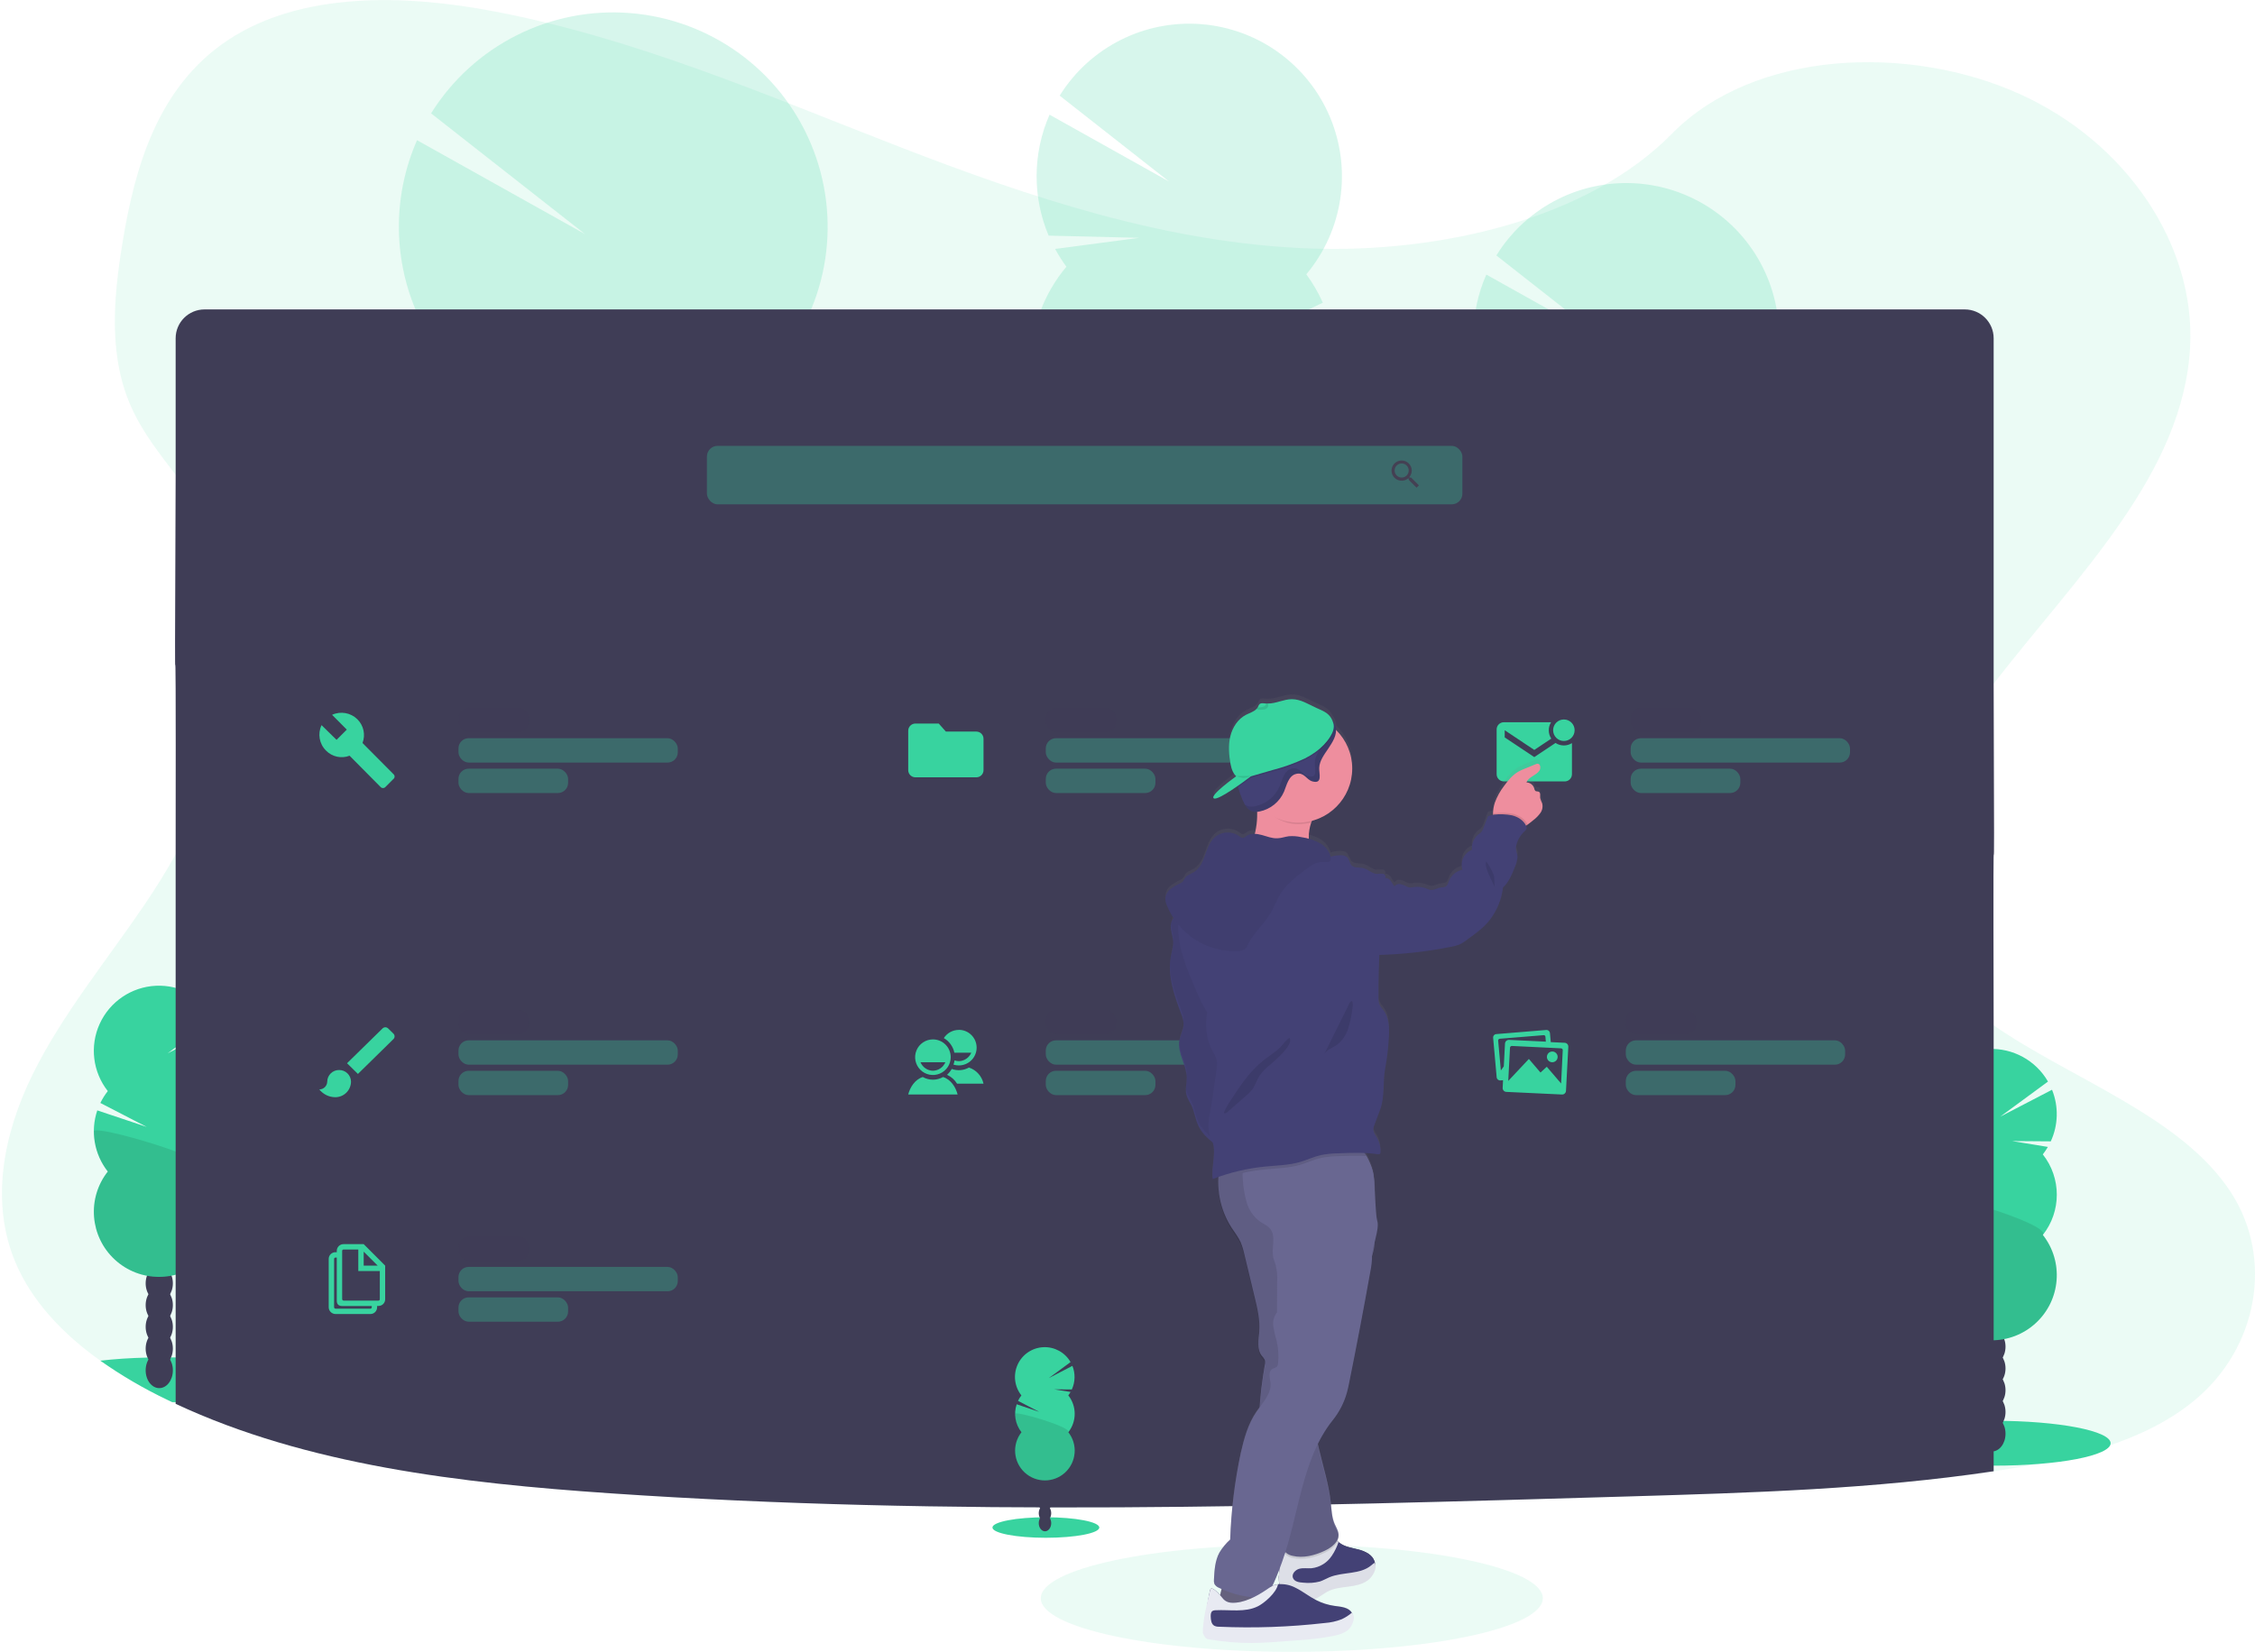 <svg width="100%" viewBox="0 0 1101 807" version="1.1" xmlns="http://www.w3.org/2000/svg" xmlns:xlink="http://www.w3.org/1999/xlink">
    <defs>
        <linearGradient x1="49.972%" y1="99.998%" x2="49.972%" y2="-0.002%" id="linearGradient-1">
            <stop stop-color="#808080" stop-opacity="0.25" offset="0%"></stop>
            <stop stop-color="#808080" stop-opacity="0.12" offset="54%"></stop>
            <stop stop-color="#808080" stop-opacity="0.1" offset="100%"></stop>
        </linearGradient>
    </defs>
    <g id="Page-1" stroke="none" stroke-width="1" fill="none" fill-rule="evenodd">
        <g id="undraw_operating_system_4lr6" fill-rule="nonzero">
            <ellipse id="Oval" fill="#38D39F" opacity="0.1" cx="630.72" cy="780.56" rx="122.56" ry="26.18"></ellipse>
            <path d="M1071.55,683.84 C1047.2,704.04 1012.55,712.4 979.04,717.68 L973.4,718.54 C914.83,727.28 855.08,729.06 795.61,730.82 C629.74,735.73 463.44,740.63 298.01,729.31 C224.85,724.31 149.88,715.55 85.76,685.61 L84.09,684.82 C83.26,684.43 82.43,684.04 81.6,683.63 C70.215,678.196 59.31,671.81 49,664.54 C30.69,651.48 15.57,635.54 7.58,616.63 C-4.94,586.97 1.68,553.63 15.98,524.63 C30.28,495.63 51.78,469.51 70.32,442.2 C75.76,434.2 80.92,425.9 85.72,417.39 C115.72,364.02 130.6,302.26 99.15,250.83 C94.999,244.273 90.516,237.931 85.72,231.83 C78.05,221.83 70.25,211.83 64.98,200.76 C52.69,175 55.33,146.03 59.81,118.51 C65.81,81.92 76.86,42.51 111.19,19.65 C146.86,-4.09 197.49,-2.89 241.76,5.65 C310.59,18.84 374.12,46.45 438.25,71.35 C502.38,96.25 569.6,118.93 640.11,121.37 C702.37,123.54 775,107.37 816.34,65.29 C856.49,24.44 931.94,21.35 986.34,46.02 C1038.25,69.56 1071.82,119.38 1069.34,169.14 C1066.18,231.24 1014.41,280.97 973.44,333.84 C966.63,342.63 960.11,351.52 954.16,360.56 C934.74,390.09 921.01,425.56 934.38,457.44 C941.88,475.29 956.19,488.91 973.44,500.8 C1012.09,527.43 1065.44,545.35 1089.44,582.63 C1110.11,614.79 1102.45,658.19 1071.55,683.84 Z" id="Path" fill="#38D39F" opacity="0.1"></path>
            <ellipse id="Oval" fill="#38D39F" cx="973.5" cy="704.85" rx="57.01" ry="10.96"></ellipse>
            <ellipse id="Oval" fill="#3F3D56" cx="972.55" cy="700.19" rx="6.64" ry="8.69"></ellipse>
            <ellipse id="Oval" fill="#3F3D56" cx="972.55" cy="689.57" rx="6.64" ry="8.69"></ellipse>
            <ellipse id="Oval" fill="#3F3D56" cx="972.55" cy="678.94" rx="6.64" ry="8.69"></ellipse>
            <ellipse id="Oval" fill="#3F3D56" cx="972.55" cy="668.32" rx="6.64" ry="8.69"></ellipse>
            <ellipse id="Oval" fill="#3F3D56" cx="972.55" cy="657.7" rx="6.64" ry="8.69"></ellipse>
            <ellipse id="Oval" fill="#3F3D56" cx="972.55" cy="647.08" rx="6.64" ry="8.69"></ellipse>
            <ellipse id="Oval" fill="#3F3D56" cx="972.55" cy="636.46" rx="6.64" ry="8.69"></ellipse>
            <path d="M997.4,563.78 C998.308,562.627 999.134,561.41 999.87,560.14 L982.43,557.28 L1001.29,557.42 C1004.958,549.463 1005.179,540.345 1001.9,532.22 L976.59,545.37 L999.93,528.22 C993.985,517.89 982.764,511.751 970.859,512.317 C958.954,512.882 948.364,520.057 943.426,530.905 C938.488,541.752 940.029,554.45 947.42,563.8 C946.003,565.596 944.786,567.541 943.79,569.6 L966.43,581.37 L942.29,573.27 C938.842,583.451 940.772,594.684 947.42,603.13 C937.171,616.168 938.662,634.893 950.845,646.144 C963.028,657.396 981.812,657.396 993.995,646.144 C1006.178,634.893 1007.669,616.168 997.42,603.13 C1006.501,591.596 1006.501,575.344 997.42,563.81 L997.4,563.78 Z" id="Path" fill="#38D39F"></path>
            <path d="M940.61,583.44 C940.602,590.573 943.001,597.5 947.42,603.1 C937.171,616.138 938.662,634.863 950.845,646.114 C963.028,657.366 981.812,657.366 993.995,646.114 C1006.178,634.863 1007.669,616.138 997.42,603.1 C1001.66,597.69 940.61,579.87 940.61,583.44 Z" id="Path" fill="#000000" opacity="0.1"></path>
            <path d="M135.73,673.91 C135.73,679.5 113.92,684.12 85.73,684.78 L84.06,684.78 C83.23,684.39 82.4,684 81.57,683.59 C70.197,678.167 59.302,671.794 49,664.54 C55.85,663.74 63.64,663.2 72,663.02 L73.13,663.02 C74.95,663.02 76.8,662.96 78.67,662.96 C79.89,662.96 81.1,662.96 82.29,662.96 L83.47,662.96 C84.23,662.96 84.98,662.96 85.72,662.96 C113.92,663.69 135.73,668.37 135.73,673.91 Z" id="Path" fill="#38D39F"></path>
            <ellipse id="Oval" fill="#3F3D56" cx="77.76" cy="669.25" rx="6.64" ry="8.69"></ellipse>
            <ellipse id="Oval" fill="#3F3D56" cx="77.76" cy="658.63" rx="6.64" ry="8.69"></ellipse>
            <ellipse id="Oval" fill="#3F3D56" cx="77.76" cy="648.01" rx="6.64" ry="8.69"></ellipse>
            <ellipse id="Oval" fill="#3F3D56" cx="77.76" cy="637.39" rx="6.64" ry="8.69"></ellipse>
            <ellipse id="Oval" fill="#3F3D56" cx="77.76" cy="626.77" rx="6.64" ry="8.69"></ellipse>
            <ellipse id="Oval" fill="#3F3D56" cx="77.76" cy="616.15" rx="6.64" ry="8.69"></ellipse>
            <ellipse id="Oval" fill="#3F3D56" cx="77.76" cy="605.52" rx="6.64" ry="8.69"></ellipse>
            <path d="M102.61,532.84 C103.518,531.688 104.347,530.475 105.09,529.21 L87.64,526.37 L106.51,526.51 C110.17,518.554 110.387,509.441 107.11,501.32 L81.81,514.45 L105.15,497.29 C99.195,486.982 87.981,480.863 76.09,481.434 C64.199,482.005 53.622,489.17 48.682,500.002 C43.742,510.833 45.265,523.517 52.63,532.87 C51.219,534.67 50.002,536.614 49,538.67 L71.64,550.37 L47.5,542.3 C44.067,552.482 45.996,563.708 52.63,572.16 C42.381,585.198 43.872,603.923 56.055,615.174 C68.238,626.426 87.022,626.426 99.205,615.174 C111.388,603.923 112.879,585.198 102.63,572.16 C111.711,560.626 111.711,544.374 102.63,532.84 L102.61,532.84 Z" id="Path" fill="#38D39F"></path>
            <path d="M45.83,552.5 C45.818,559.632 48.214,566.559 52.63,572.16 C42.381,585.198 43.872,603.923 56.055,615.174 C68.238,626.426 87.022,626.426 99.205,615.174 C111.388,603.923 112.879,585.198 102.63,572.16 C106.87,566.75 45.83,548.93 45.83,552.5 Z" id="Path" fill="#000000" opacity="0.1"></path>
            <g id="Group" opacity="0.2" transform="translate(186, 6)">
                <path d="M120.84,549.29 C120.84,550.23 120.74,551.15 120.64,552.05 C112.88,548.93 105.24,545.62 97.72,542.12 C93.719,541.593 89.999,539.778 87.12,536.95 C84.93,535.85 82.75,534.71 80.58,533.56 C81.069,532.526 81.623,531.524 82.24,530.56 C86.44,523.9 92.84,519.73 99.89,519.96 C106.94,520.19 113.04,524.74 116.82,531.62 C119.717,537.044 121.105,543.146 120.84,549.29 L120.84,549.29 Z" id="Path" fill="#3F3D56"></path>
                <path d="M122,514.37 C121.856,520.496 120.085,526.474 116.87,531.69 C112.66,538.33 106.27,542.5 99.22,542.27 C98.73,542.27 98.22,542.21 97.77,542.17 C93.769,541.643 90.049,539.828 87.17,537 C85.214,535.15 83.567,533 82.29,530.63 C76.54,519.567 76.957,506.31 83.39,495.63 C87.6,488.97 93.99,484.8 101.04,485.03 C108.09,485.26 114.19,489.81 117.97,496.69 C120.867,502.118 122.259,508.223 122,514.37 L122,514.37 Z" id="Path" fill="#3F3D56"></path>
                <ellipse id="Oval" fill="#3F3D56" transform="translate(101.203, 478.688) rotate(-88.19) translate(-101.203, -478.688) " cx="101.203" cy="478.688" rx="28.63" ry="21.87"></ellipse>
                <ellipse id="Oval" fill="#3F3D56" transform="translate(102.306, 443.714) rotate(-88.19) translate(-102.306, -443.714) " cx="102.306" cy="443.714" rx="28.63" ry="21.87"></ellipse>
                <ellipse id="Oval" fill="#3F3D56" transform="translate(103.408, 408.74) rotate(-88.19) translate(-103.408, -408.74) " cx="103.408" cy="408.74" rx="28.63" ry="21.87"></ellipse>
                <path d="M29.12,166.83 C26.257,162.932 23.664,158.843 21.36,154.59 L79.08,146.97 L17,145.47 C5.789,118.894 6.013,88.875 17.62,62.47 L99.62,108.32 L24.47,49.37 C45.195,16.14 82.726,-2.754 121.763,0.391 C160.801,3.537 194.823,28.196 209.96,64.316 C225.097,100.436 218.821,141.983 193.69,172.02 C198.146,178.083 201.937,184.607 205,191.48 L129.23,227.86 L209.56,203.69 C219.828,237.57 212.306,274.343 189.56,301.47 C221.978,345.454 215.142,406.968 173.858,442.762 C132.575,478.556 70.713,476.605 31.767,438.281 C-7.179,399.957 -10.125,338.134 25,296.28 C-3.682,257.361 -1.996,203.866 29.08,166.83 L29.12,166.83 Z" id="Path" fill="#38D39F"></path>
                <path d="M214.05,237.45 C213.343,260.927 204.731,283.477 189.61,301.45 C222.011,345.434 215.169,406.934 173.893,442.721 C132.618,478.508 70.769,476.566 31.821,438.259 C-7.128,399.952 -10.097,338.144 25,296.28 C11.57,278.03 214.42,225.7 214.05,237.45 Z" id="Path" fill="#000000" opacity="0.1"></path>
            </g>
            <g id="Group" opacity="0.2" transform="translate(713, 89)">
                <path d="M86.18,391.51 C86.18,392.18 86.11,392.83 86.04,393.51 C80.5,391.317 75.063,388.963 69.73,386.45 C66.882,386.07 64.234,384.779 62.18,382.77 C60.63,381.98 59.07,381.17 57.53,380.36 C57.879,379.626 58.273,378.915 58.71,378.23 C61.71,373.49 66.25,370.53 71.27,370.69 C76.29,370.85 80.63,374.09 83.32,378.99 C85.37,382.835 86.357,387.157 86.18,391.51 Z" id="Path" fill="#3F3D56"></path>
                <path d="M87,366.62 C86.9,370.981 85.64,375.237 83.35,378.95 C80.35,383.67 75.81,386.64 70.79,386.48 L69.79,386.41 C66.942,386.03 64.294,384.739 62.24,382.73 C60.853,381.407 59.682,379.876 58.77,378.19 C54.692,370.324 54.987,360.905 59.55,353.31 C62.55,348.57 67.1,345.6 72.11,345.76 C77.12,345.92 81.48,349.16 84.16,354.06 C86.207,357.919 87.188,362.255 87,366.62 L87,366.62 Z" id="Path" fill="#3F3D56"></path>
                <ellipse id="Oval" fill="#3F3D56" transform="translate(72.25, 341.268) rotate(-88.19) translate(-72.25, -341.268) " cx="72.25" cy="341.268" rx="20.37" ry="15.56"></ellipse>
                <ellipse id="Oval" fill="#3F3D56" transform="translate(73.028, 316.382) rotate(-88.19) translate(-73.028, -316.382) " cx="73.028" cy="316.382" rx="20.37" ry="15.56"></ellipse>
                <ellipse id="Oval" fill="#3F3D56" transform="translate(73.815, 291.497) rotate(-88.19) translate(-73.815, -291.497) " cx="73.815" cy="291.497" rx="20.37" ry="15.56"></ellipse>
                <path d="M20.91,119.37 C18.869,116.599 17.024,113.689 15.39,110.66 L56.47,105.24 L12.26,104.17 C4.278,85.258 4.433,63.894 12.69,45.1 L71,77.69 L17.6,35.76 C32.29,11.987 59.043,-1.574 86.902,0.631 C114.761,2.837 139.047,20.438 149.814,46.227 C160.581,72.015 156.02,101.66 138,123.02 C141.176,127.338 143.878,131.984 146.06,136.88 L92.17,162.77 L149.34,145.57 C156.661,169.676 151.312,195.849 135.12,215.15 C158.181,246.45 153.312,290.217 123.937,315.685 C94.562,341.152 50.546,339.765 22.832,312.499 C-4.882,285.233 -6.985,241.246 18,211.46 C-2.385,183.766 -1.183,145.722 20.91,119.37 Z" id="Path" fill="#38D39F"></path>
                <path d="M152.52,169.59 C152.019,186.303 145.888,202.358 135.12,215.15 C158.181,246.45 153.312,290.217 123.937,315.685 C94.562,341.152 50.546,339.765 22.832,312.499 C-4.882,285.233 -6.985,241.246 18,211.46 C8.42,198.46 152.78,161.23 152.52,169.59 Z" id="Path" fill="#000000" opacity="0.1"></path>
            </g>
            <g id="Group" opacity="0.2" transform="translate(500, 11)">
                <path d="M86,391.46 C86,392.13 85.92,392.78 85.85,393.46 C80.31,391.267 74.873,388.913 69.54,386.4 C66.695,386.02 64.05,384.729 62,382.72 C60.44,381.93 58.89,381.12 57.35,380.31 C57.694,379.576 58.085,378.864 58.52,378.18 C61.52,373.45 66.07,370.48 71.08,370.64 C76.09,370.8 80.44,374.04 83.13,378.94 C85.183,382.784 86.174,387.106 86,391.46 L86,391.46 Z" id="Path" fill="#3F3D56"></path>
                <path d="M86.74,366.57 C86.64,370.931 85.38,375.187 83.09,378.9 C80.09,383.62 75.55,386.59 70.53,386.43 C70.18,386.43 69.85,386.43 69.53,386.36 C66.685,385.98 64.04,384.689 61.99,382.68 C60.597,381.361 59.422,379.828 58.51,378.14 C54.429,370.274 54.728,360.852 59.3,353.26 C62.3,348.52 66.84,345.55 71.86,345.71 C76.88,345.87 81.22,349.11 83.86,354.01 C85.922,357.865 86.916,362.202 86.74,366.57 Z" id="Path" fill="#3F3D56"></path>
                <ellipse id="Oval" fill="#3F3D56" transform="translate(71.219, 340.275) rotate(-88.282) translate(-71.219, -340.275) " cx="71.219" cy="340.275" rx="20.379" ry="15.567"></ellipse>
                <ellipse id="Oval" fill="#3F3D56" transform="translate(72.782, 316.331) rotate(-88.19) translate(-72.782, -316.331) " cx="72.782" cy="316.331" rx="20.37" ry="15.56"></ellipse>
                <ellipse id="Oval" fill="#3F3D56" transform="translate(73.579, 291.435) rotate(-88.19) translate(-73.579, -291.435) " cx="73.579" cy="291.435" rx="20.37" ry="15.56"></ellipse>
                <path d="M20.68,119.28 C18.642,116.507 16.798,113.597 15.16,110.57 L56.24,105.15 L12,104.08 C4.015,85.168 4.174,63.801 12.44,45.01 L70.77,77.64 L17.38,35.71 C32.115,12.039 58.828,-1.429 86.621,0.801 C114.414,3.03 138.639,20.584 149.412,46.301 C160.185,72.018 155.705,101.597 137.8,122.97 C140.979,127.287 143.685,131.934 145.87,136.83 L92,162.72 L149.16,145.52 C156.481,169.626 151.132,195.799 134.94,215.1 C157.971,246.411 153.077,290.164 123.696,315.611 C94.315,341.059 50.311,339.658 22.608,312.393 C-5.095,285.128 -7.196,241.153 17.78,211.37 C-2.622,183.668 -1.424,145.604 20.68,119.24 L20.68,119.28 Z" id="Path" fill="#38D39F"></path>
                <path d="M152.29,169.54 C151.789,186.253 145.658,202.308 134.89,215.1 C157.944,246.407 153.063,290.176 123.678,315.635 C94.294,341.094 50.276,339.692 22.571,312.415 C-5.134,285.137 -7.22,241.147 17.78,211.37 C8.19,198.42 152.55,161.18 152.29,169.54 Z" id="Path" fill="#000000" opacity="0.1"></path>
            </g>
            <path d="M973.4,500.81 L973.4,718.54 C914.83,727.28 855.08,729.06 795.61,730.82 C629.74,735.73 463.44,740.63 298.01,729.31 C224.85,724.31 149.88,715.55 85.76,685.61 L85.76,417.37 C86,232.37 85,417.37 85.76,231.81 L85.76,165.22 C85.76,157.433 92.073,151.12 99.86,151.12 L959.3,151.12 C967.087,151.12 973.4,157.433 973.4,165.22 L973.4,333.85 C974,500.37 973,334.37 973.4,500.81 Z" id="Path" fill="#3F3D56"></path>
            <rect id="Rectangle" fill="#38D39F" opacity="0.3" x="345.15" y="217.75" width="368.86" height="28.56" rx="5.22"></rect>
            <path d="M688.94,233.22 L688.33,233.22 L688.1,233.03 C688.863,232.118 689.284,230.969 689.29,229.78 C689.257,227.057 687.027,224.875 684.304,224.9 C681.581,224.926 679.392,227.15 679.41,229.873 C679.429,232.596 681.647,234.791 684.37,234.78 C685.554,234.776 686.7,234.358 687.61,233.6 L687.83,233.79 L687.83,234.37 L691.64,238.19 L692.78,237.05 L688.94,233.22 Z M684.37,233.22 C682.978,233.224 681.72,232.388 681.185,231.103 C680.649,229.818 680.941,228.337 681.924,227.351 C682.907,226.365 684.387,226.069 685.674,226.601 C686.961,227.133 687.8,228.388 687.8,229.78 C687.805,230.692 687.446,231.569 686.802,232.215 C686.158,232.861 685.282,233.223 684.37,233.22 L684.37,233.22 Z" id="Shape" fill="#444053"></path>
            <rect id="Rectangle" fill="#3F3D56" opacity="0.7" x="223.84" y="493.2" width="34.42" height="11.9" rx="5"></rect>
            <rect id="Rectangle" fill="#38D39F" opacity="0.3" x="223.84" y="522.95" width="53.54" height="11.9" rx="5"></rect>
            <rect id="Rectangle" fill="#38D39F" opacity="0.3" x="223.84" y="508.08" width="107.09" height="11.9" rx="5"></rect>
            <path d="M165.57,522.58 C164.046,522.564 162.578,523.155 161.49,524.222 C160.402,525.29 159.783,526.746 159.77,528.27 C159.721,530.374 158.004,532.055 155.9,532.06 C157.771,534.428 160.612,535.825 163.63,535.86 C165.664,535.881 167.624,535.094 169.077,533.67 C170.53,532.247 171.359,530.304 171.38,528.27 C171.364,526.745 170.743,525.289 169.654,524.222 C168.564,523.155 167.095,522.564 165.57,522.58 L165.57,522.58 Z M192.1,504.82 L189.5,502.27 C188.745,501.528 187.535,501.528 186.78,502.27 L169.44,519.27 L174.76,524.49 L192.08,507.49 C192.444,507.142 192.651,506.662 192.655,506.159 C192.659,505.656 192.458,505.173 192.1,504.82 L192.1,504.82 Z" id="Shape" fill="#38D39F"></path>
            <rect id="Rectangle" fill="#3F3D56" opacity="0.7" x="223.84" y="345.66" width="34.42" height="11.9" rx="5"></rect>
            <rect id="Rectangle" fill="#38D39F" opacity="0.3" x="223.84" y="375.41" width="53.54" height="11.9" rx="5"></rect>
            <rect id="Rectangle" fill="#38D39F" opacity="0.3" x="223.84" y="360.53" width="107.09" height="11.9" rx="5"></rect>
            <path d="M192.18,378.15 L177,362.87 C178.539,358.854 177.554,354.308 174.49,351.29 C171.231,348.058 166.308,347.189 162.14,349.11 L169.32,356.33 L164.32,361.33 L157,354.15 C155.005,358.326 155.876,363.308 159.17,366.56 C162.152,369.637 166.686,370.629 170.68,369.08 L185.83,384.37 C186.134,384.692 186.557,384.874 187,384.874 C187.443,384.874 187.866,384.692 188.17,384.37 L192.01,380.51 C192.387,380.25 192.626,379.833 192.659,379.376 C192.692,378.919 192.516,378.472 192.18,378.16 L192.18,378.15 Z" id="Path" fill="#38D39F"></path>
            <rect id="Rectangle" fill="#3F3D56" opacity="0.7" x="510.6" y="493.2" width="34.42" height="11.9" rx="5"></rect>
            <rect id="Rectangle" fill="#38D39F" opacity="0.3" x="510.6" y="522.95" width="53.54" height="11.9" rx="5"></rect>
            <rect id="Rectangle" fill="#38D39F" opacity="0.3" x="510.6" y="508.08" width="107.09" height="11.9" rx="5"></rect>
            <path d="M460.44,526 C457.374,527.744 453.616,527.744 450.55,526 C446.68,527.19 444.31,531.09 443.43,534.54 L467.55,534.54 C466.68,531.09 464.32,527.19 460.44,526 Z M455.5,507.63 C451.984,507.63 448.815,509.748 447.471,512.997 C446.126,516.245 446.871,519.984 449.359,522.468 C451.846,524.953 455.586,525.694 458.832,524.346 C462.079,522.997 464.194,519.826 464.19,516.31 C464.184,511.515 460.295,507.63 455.5,507.63 L455.5,507.63 Z M455.5,522.93 C452.834,522.879 450.451,521.254 449.43,518.79 L461.57,518.79 C460.549,521.254 458.166,522.879 455.5,522.93 L455.5,522.93 Z" id="Shape" fill="#38D39F"></path>
            <path d="M473.09,521.37 C470.526,522.817 467.456,523.069 464.69,522.06 C464.075,523.126 463.299,524.09 462.39,524.92 C464.416,525.846 466.122,527.353 467.29,529.25 L480.2,529.25 C479.388,525.552 476.685,522.557 473.09,521.37 Z M468.15,502.99 C465.185,502.989 462.423,504.496 460.82,506.99 C463.475,508.529 465.348,511.126 465.97,514.13 L474.22,514.13 C473.191,516.584 470.811,518.2 468.15,518.25 C467.44,518.247 466.735,518.119 466.07,517.87 C465.954,518.575 465.773,519.268 465.53,519.94 C466.376,520.212 467.261,520.347 468.15,520.34 C472.949,520.34 476.84,516.449 476.84,511.65 C476.84,506.851 472.949,502.96 468.15,502.96 L468.15,502.99 Z" id="Shape" fill="#38D39F"></path>
            <rect id="Rectangle" fill="#3F3D56" opacity="0.7" x="223.84" y="603.86" width="34.42" height="11.9" rx="5"></rect>
            <rect id="Rectangle" fill="#38D39F" opacity="0.3" x="223.84" y="633.61" width="53.54" height="11.9" rx="5"></rect>
            <rect id="Rectangle" fill="#38D39F" opacity="0.3" x="223.84" y="618.74" width="107.09" height="11.9" rx="5"></rect>
            <path d="M177.57,607.62 L167.75,607.62 C166.88,607.609 166.042,607.945 165.419,608.552 C164.796,609.16 164.441,609.99 164.43,610.86 L164.43,611.56 L163.81,611.56 C162.94,611.549 162.102,611.885 161.479,612.492 C160.856,613.1 160.501,613.93 160.49,614.8 L160.49,638.43 C160.501,640.259 161.981,641.739 163.81,641.75 L180.89,641.75 C181.759,641.739 182.588,641.383 183.194,640.76 C183.8,640.138 184.133,639.299 184.12,638.43 L184.12,637.81 L184.83,637.81 C185.699,637.799 186.528,637.443 187.134,636.82 C187.74,636.198 188.073,635.359 188.06,634.49 L188.06,618.12 L177.57,607.62 Z M177.57,611.28 L184.41,618.12 L177.57,618.12 L177.57,611.28 Z M181.51,638.43 C181.527,638.793 181.252,639.103 180.89,639.13 L163.81,639.13 C163.434,639.11 163.135,638.806 163.12,638.43 L163.12,614.8 C163.147,614.442 163.451,614.168 163.81,614.18 L164.43,614.18 L164.43,635.18 C164.43,637 165.29,637.84 167.1,637.84 L181.51,637.84 L181.51,638.43 Z M185.44,634.49 C185.463,634.851 185.191,635.163 184.83,635.19 L167.75,635.19 C167.374,635.17 167.075,634.866 167.06,634.49 L167.06,610.86 C167.087,610.502 167.391,610.228 167.75,610.24 L174.94,610.24 L174.94,620.75 L185.44,620.75 L185.44,634.49 Z" id="Shape" fill="#38D39F"></path>
            <rect id="Rectangle" fill="#3F3D56" opacity="0.7" x="510.6" y="345.66" width="34.42" height="11.9" rx="5"></rect>
            <rect id="Rectangle" fill="#38D39F" opacity="0.3" x="510.6" y="375.41" width="53.54" height="11.9" rx="5"></rect>
            <rect id="Rectangle" fill="#38D39F" opacity="0.3" x="510.6" y="360.53" width="107.09" height="11.9" rx="5"></rect>
            <path d="M458.32,353.37 L446.94,353.37 C445.005,353.376 443.44,354.945 443.44,356.88 L443.44,376.13 C443.44,378.063 445.007,379.63 446.94,379.63 L476.7,379.63 C478.633,379.63 480.2,378.063 480.2,376.13 L480.2,360.79 C480.195,358.859 478.631,357.295 476.7,357.29 L461.82,357.29 L458.32,353.35 L458.32,353.37 Z" id="Path" fill="#38D39F"></path>
            <rect id="Rectangle" fill="#3F3D56" opacity="0.7" x="793.79" y="493.2" width="34.42" height="11.9" rx="5"></rect>
            <rect id="Rectangle" fill="#38D39F" opacity="0.3" x="793.79" y="522.95" width="53.54" height="11.9" rx="5"></rect>
            <rect id="Rectangle" fill="#38D39F" opacity="0.3" x="793.79" y="508.08" width="107.09" height="11.9" rx="5"></rect>
            <path d="M763.93,509.28 L757.16,508.96 L756.76,504.55 C756.715,504.098 756.49,503.683 756.137,503.398 C755.784,503.112 755.331,502.98 754.88,503.03 L730.61,505.03 C730.16,505.05 729.736,505.252 729.437,505.589 C729.138,505.926 728.987,506.37 729.02,506.82 L730.75,526.17 C730.86,527.1 731.7,527.766 732.63,527.66 L733.86,527.57 L733.67,531.33 C733.654,531.829 733.838,532.314 734.182,532.677 C734.526,533.04 735,533.25 735.5,533.26 L762.59,534.54 C763.622,534.609 764.515,533.831 764.59,532.8 L765.73,511.2 C765.746,510.707 765.566,510.227 765.228,509.867 C764.89,509.507 764.423,509.296 763.93,509.28 L763.93,509.28 Z M734.81,509.72 L734.23,520.78 L732.79,522.78 L731.47,508.17 L731.47,508.08 C731.522,507.675 731.844,507.357 732.25,507.31 L753.67,505.56 C754.081,505.521 754.455,505.796 754.54,506.2 C754.54,506.2 754.54,506.2 754.54,506.2 C754.54,506.2 754.54,506.2 754.54,506.2 L754.75,508.72 L736.75,507.86 C736.246,507.849 735.759,508.039 735.395,508.388 C735.031,508.737 734.82,509.216 734.81,509.72 Z M762.21,529.16 L755.21,520.99 L752.14,523.81 L746.47,517.18 L736.4,527.9 L737.26,511.57 L737.26,511.57 C737.359,511.106 737.788,510.789 738.26,510.83 L762.16,511.99 C762.618,512 762.989,512.363 763.01,512.82 C763.01,512.82 763.01,512.82 763.01,512.82 L762.21,529.16 Z" id="Shape" fill="#38D39F"></path>
            <path d="M757.89,518.79 C758.955,518.794 759.917,518.156 760.327,517.173 C760.737,516.191 760.515,515.058 759.763,514.304 C759.012,513.55 757.88,513.323 756.896,513.729 C755.912,514.136 755.27,515.095 755.27,516.16 C755.275,517.606 756.444,518.779 757.89,518.79 Z" id="Path" fill="#38D39F"></path>
            <rect id="Rectangle" fill="#3F3D56" opacity="0.7" x="796.17" y="345.66" width="34.42" height="11.9" rx="5"></rect>
            <rect id="Rectangle" fill="#38D39F" opacity="0.3" x="796.17" y="375.41" width="53.54" height="11.9" rx="5"></rect>
            <rect id="Rectangle" fill="#38D39F" opacity="0.3" x="796.17" y="360.53" width="107.09" height="11.9" rx="5"></rect>
            <circle id="Oval" fill="#38D39F" cx="763.56" cy="356.63" r="5.25"></circle>
            <path d="M759.53,362.82 L749.11,369.76 L734.67,360.14 L734.67,356.63 L749.11,366.26 L757.41,360.73 C755.811,358.314 755.772,355.186 757.31,352.73 L734.24,352.73 C732.304,352.735 730.735,354.304 730.73,356.24 L730.73,378.12 C730.735,380.056 732.304,381.625 734.24,381.63 L764,381.63 C765.935,381.624 767.5,380.055 767.5,378.12 L767.5,362.92 C765.054,364.475 761.923,364.452 759.5,362.86 L759.53,362.82 Z" id="Path" fill="#38D39F"></path>
            <ellipse id="Oval" fill="#38D39F" cx="510.64" cy="746.02" rx="26.08" ry="5.01"></ellipse>
            <ellipse id="Oval" fill="#3F3D56" cx="510.21" cy="743.89" rx="3.04" ry="3.97"></ellipse>
            <ellipse id="Oval" fill="#3F3D56" cx="510.21" cy="739.03" rx="3.04" ry="3.97"></ellipse>
            <ellipse id="Oval" fill="#3F3D56" cx="510.21" cy="734.17" rx="3.04" ry="3.97"></ellipse>
            <ellipse id="Oval" fill="#3F3D56" cx="510.21" cy="729.31" rx="3.04" ry="3.97"></ellipse>
            <ellipse id="Oval" fill="#3F3D56" cx="510.21" cy="724.46" rx="3.04" ry="3.97"></ellipse>
            <ellipse id="Oval" fill="#3F3D56" cx="510.21" cy="719.6" rx="3.04" ry="3.97"></ellipse>
            <ellipse id="Oval" fill="#3F3D56" cx="510.21" cy="714.74" rx="3.04" ry="3.97"></ellipse>
            <path d="M521.57,681.5 C521.988,680.972 522.365,680.414 522.7,679.83 L514.7,678.52 L523.32,678.59 C524.99,674.951 525.091,670.786 523.6,667.07 L512.03,673.07 L522.7,665.22 C519.981,660.495 514.848,657.688 509.403,657.948 C503.957,658.209 499.116,661.493 496.86,666.456 C494.605,671.419 495.315,677.227 498.7,681.5 C498.057,682.324 497.5,683.212 497.04,684.15 L507.4,689.53 L496.4,685.83 C494.822,690.483 495.702,695.618 498.74,699.48 C494.053,705.441 494.734,714.003 500.305,719.148 C505.875,724.293 514.465,724.293 520.035,719.148 C525.606,714.003 526.287,705.441 521.6,699.48 C525.757,694.2 525.757,686.76 521.6,681.48 L521.57,681.5 Z" id="Path" fill="#38D39F"></path>
            <path d="M495.6,690.49 C495.59,693.755 496.686,696.928 498.71,699.49 C494.023,705.451 494.704,714.013 500.275,719.158 C505.845,724.303 514.435,724.303 520.005,719.158 C525.576,714.013 526.257,705.451 521.57,699.49 C523.52,697.01 495.6,688.86 495.6,690.49 Z" id="Path" fill="#000000" opacity="0.1"></path>
            <path d="M753,390.23 C752.573,389.368 752.237,388.463 752,387.53 C751.9,386.46 752.32,385.05 751.37,384.53 C750.84,384.24 750.1,384.46 749.63,384.08 C749.34,383.742 749.162,383.323 749.12,382.88 C748.642,381.159 747.105,379.946 745.32,379.88 C746.32,377.17 750,376.51 751.62,374.12 C752.43,372.93 752.17,370.74 750.74,370.73 C750.393,370.743 750.052,370.828 749.74,370.98 L744.41,373.18 C743.383,373.582 742.381,374.047 741.41,374.57 C738.48,376.24 736.29,378.95 734.32,381.7 C732.457,384.13 730.97,386.827 729.91,389.7 C729.314,391.47 728.997,393.322 728.97,395.19 C728.97,395.38 728.97,395.57 728.97,395.75 C728.1,395.9 727.39,396.28 726.48,396.46 L724.41,401.93 C724.136,402.844 723.677,403.692 723.06,404.42 C722.602,404.839 722.114,405.223 721.6,405.57 C719.467,407.391 718.377,410.153 718.69,412.94 C714.805,414.466 712.767,418.742 714.03,422.72 C710.873,423.403 708.295,425.674 707.22,428.72 C707.077,429.408 706.772,430.053 706.33,430.6 C705.653,431.12 704.812,431.379 703.96,431.33 C701.62,431.48 699.58,433.33 697.47,432.33 C695.067,431.204 692.38,430.827 689.76,431.25 C689.22,431.379 688.664,431.43 688.11,431.4 C687.638,431.317 687.182,431.159 686.76,430.93 C685.81,430.368 684.777,429.959 683.7,429.72 C682.597,429.484 681.458,429.924 680.8,430.84 C680.06,430.03 679.62,428.98 678.95,428.11 C678.337,427.167 677.249,426.646 676.13,426.76 C676.83,426.13 676.13,424.87 675.2,424.65 C674.263,424.569 673.319,424.602 672.39,424.75 C669.95,424.75 668.07,422.51 665.7,421.92 C663.52,421.39 660.61,422.03 659.49,420.07 C659.14,419.44 659.04,418.62 658.49,418.15 C658.365,417.62 658.122,417.124 657.78,416.7 C656.88,415.7 655.37,415.54 654.02,415.58 C652.535,415.622 651.064,415.874 649.65,416.33 C649.65,416.16 649.56,415.97 649.5,415.77 C648.644,413.278 646.928,411.172 644.66,409.83 C642.9,408.792 640.991,408.03 639,407.57 C639,407.39 639,407.22 639,407.04 C638.968,404.516 639.36,402.004 640.16,399.61 C640.24,399.35 640.34,399.09 640.43,398.83 C649.674,396.415 656.913,389.227 659.394,380.001 C661.875,370.774 659.216,360.925 652.43,354.2 C652.423,353.66 652.353,353.123 652.22,352.6 C651.928,351.453 651.381,350.386 650.62,349.48 C649.4,346.76 647.5,345.56 645.07,344.42 C644.37,344.09 643.63,343.77 642.85,343.42 C638.98,341.68 635.24,339.12 630.85,339.13 C626.85,339.13 622.99,341.34 619.03,341.26 L618.73,341.26 L618.44,341.26 L618.08,341.26 C616.97,341.13 615.64,340.87 614.91,341.72 C614.675,342.056 614.486,342.423 614.35,342.81 C614.293,342.938 614.226,343.062 614.15,343.18 L614.15,343.18 C614.003,343.426 613.832,343.657 613.64,343.87 L613.64,343.87 C612.36,345.27 610.21,345.87 608.44,346.81 C604.44,348.86 601.82,353.04 600.78,357.42 C599.74,361.8 600.1,366.42 600.88,370.86 C601.28,373.08 602.14,375.6 603.72,377 L603.72,377 L603.72,377 C603.72,377 590.35,386.51 592.79,387.86 C594.12,388.6 599.66,385.09 604.43,381.74 C604.48,381.94 604.52,382.15 604.58,382.35 C605.149,384.485 605.877,386.574 606.76,388.6 C607.76,390.99 609.2,393.6 611.69,394.29 C612.24,394.443 612.81,394.507 613.38,394.48 L613.82,394.48 C613.944,398.139 613.557,401.798 612.67,405.35 C611.22,405.267 609.782,405.664 608.58,406.48 C608.124,406.928 607.547,407.234 606.92,407.36 C606.271,407.281 605.669,406.985 605.21,406.52 C601.515,403.857 596.464,404.123 593.07,407.16 C588.23,411.73 588.78,420.65 583.07,424.11 C581.51,425.06 579.51,425.57 578.59,427.16 C578.369,427.668 578.112,428.159 577.82,428.63 C577.442,429.055 576.979,429.396 576.46,429.63 C574.812,430.368 573.244,431.273 571.78,432.33 C570.302,433.413 569.33,435.053 569.09,436.87 C569.069,438.186 569.349,439.489 569.91,440.68 C570.762,442.772 571.806,444.781 573.03,446.68 C572.366,447.54 571.932,448.555 571.77,449.63 C571.37,452.44 572.71,455.21 572.86,458.05 C572.99,460.53 572.2,462.95 571.76,465.39 C570,474.93 573.37,484.59 576.76,493.65 C577.414,495.123 577.82,496.694 577.96,498.3 C578.05,501.3 576.36,503.97 575.89,506.89 C574.89,513.03 579.42,518.81 579.52,525.02 C579.52,527.89 578.66,530.8 579.38,533.57 C579.85,535.42 581,537.01 581.82,538.74 C583.26,541.8 583.65,545.27 585.03,548.36 C586.68,551.723 589.123,554.633 592.15,556.84 C593.88,562.33 591.42,568.96 592.15,574.84 C593.09,574.467 594.04,574.133 595,573.84 C594.404,582.579 596.611,591.281 601.3,598.68 C602.85,601.1 604.67,603.36 605.84,605.99 C606.6,607.864 607.192,609.802 607.61,611.78 C609.283,618.76 610.95,625.733 612.61,632.7 C613.97,638.35 615.34,644.1 614.93,649.9 C614.65,653.9 613.63,658.47 616.11,661.67 C616.707,662.278 617.209,662.973 617.6,663.73 C617.84,664.621 617.84,665.559 617.6,666.45 C616.387,673.194 615.559,680.002 615.12,686.84 C614.56,687.59 614,688.35 613.49,689.1 C609.38,695.1 607.4,702.31 605.8,709.42 C602.851,723.39 601.124,737.59 600.64,751.86 C598.582,753.728 596.81,755.887 595.38,758.27 C593.23,762.27 592.95,766.97 592.72,771.51 C592.628,772.245 592.71,772.992 592.96,773.69 C593.508,774.475 594.293,775.064 595.2,775.37 L596.44,775.96 C596.17,776.96 595.93,777.96 595.72,779.01 C594.14,777.23 591.33,774.41 590.85,776.47 C589.27,783.362 588.412,790.4 588.29,797.47 C588.176,798.02 588.331,798.591 588.705,799.009 C589.08,799.427 589.631,799.643 590.19,799.59 C597.059,800.807 604.024,801.402 611,801.37 C616.65,801.37 622.29,800.91 627.92,800.48 L633.69,800.04 C639.624,799.722 645.528,798.99 651.36,797.85 C653.91,797.29 656.54,796.5 658.46,794.71 C660.38,792.92 661.32,789.86 660,787.59 L660,787.59 C658.39,784.85 654.63,784.65 651.49,784.21 C648.378,783.773 645.362,782.813 642.57,781.37 C641.94,781.05 641.33,780.69 640.72,780.37 C640.88,780.37 641.05,780.29 641.2,780.23 C643.9,779.32 646.05,777.23 648.59,775.98 C651.59,774.53 654.9,774.2 658.16,773.79 C661.42,773.38 664.78,772.79 667.49,770.93 C670.03,769.19 671.83,766.02 671.24,763.04 C671.2,762.83 671.146,762.623 671.08,762.42 C670.08,759.19 666.58,757.42 663.32,756.62 C660.06,755.82 656.52,755.34 653.88,753.24 L653.49,752.93 C653.27,752.74 653.04,752.56 652.8,752.37 C653.382,751.387 653.651,750.25 653.57,749.11 C653.43,747.32 652.39,745.74 651.68,744.11 C650.29,740.86 650.18,737.23 649.8,733.72 C648.86,724.89 646.15,716.37 644.11,707.72 C643.88,706.72 643.66,705.72 643.44,704.72 C645.431,700.586 647.869,696.683 650.71,693.08 C653.961,689.018 656.344,684.331 657.71,679.31 C658.13,677.77 658.44,676.21 658.76,674.64 C662.373,656.58 665.787,638.49 669,620.37 C669.531,617.788 669.836,615.165 669.91,612.53 C670.751,610.141 671.207,607.633 671.26,605.1 C672.2,601.43 673.15,597.58 672.38,595.18 C671.84,593.48 671.57,587.67 671.27,582.1 C671.356,579.113 671.175,576.125 670.73,573.17 C670.64,572.66 670.54,572.17 670.43,571.66 C670.37,571.36 670.31,571.11 670.25,570.91 C669.828,569.235 669.239,567.607 668.49,566.05 C668.108,565.119 667.667,564.214 667.17,563.34 C666.873,562.823 666.539,562.329 666.17,561.86 C668.252,561.949 670.328,562.142 672.39,562.44 C672.89,562.51 673.51,562.55 673.82,562.14 C673.949,561.905 674.011,561.638 674,561.37 C674.097,559.01 673.536,556.67 672.38,554.61 C671.58,553.19 670.47,551.81 670.5,550.18 C670.554,549.42 670.74,548.676 671.05,547.98 L673.82,540.54 C676.17,534.25 675.05,526.96 676.27,520.36 C677.222,515.203 677.83,509.988 678.09,504.75 C678.32,500.28 678.18,495.43 675.49,491.85 C674.714,490.986 674.042,490.032 673.49,489.01 C673.099,487.925 672.936,486.771 673.01,485.62 C672.963,478.613 673.103,471.613 673.43,464.62 C685.206,464.289 696.932,462.951 708.48,460.62 C709.844,460.387 711.184,460.025 712.48,459.54 C713.908,458.856 715.25,458.007 716.48,457.01 C720.41,454.17 724.4,451.28 727.39,447.46 C730.942,442.827 733.174,437.319 733.85,431.52 C736.69,428.89 738.2,425.15 739.62,421.52 C740.322,419.986 740.768,418.348 740.94,416.67 C741.01,414.95 739.88,413.15 740.2,411.46 C740.746,408.549 742.215,405.891 744.39,403.88 C744.853,403.551 745.203,403.086 745.39,402.55 C745.454,402.103 745.373,401.648 745.16,401.25 L745.07,401.1 C745.35,400.93 745.61,400.75 745.88,400.57 C746.81,399.91 747.7,399.18 748.57,398.47 C749.901,397.467 751.076,396.275 752.06,394.93 C753.042,393.575 753.386,391.859 753,390.23 Z M624.69,773.52 C624.45,773.52 624.21,773.52 623.98,773.58 C623.104,773.705 622.249,773.95 621.44,774.31 L621.25,774.41 C622.35,772.03 623.39,769.61 624.33,767.15 C624.44,766.86 624.54,766.57 624.65,766.27 L624.53,767.91 C624.322,769.778 624.376,771.667 624.69,773.52 Z" id="Shape" fill="url(#linearGradient-1)"></path>
            <path d="M639,409.1 C639.1,412.98 640.42,416.74 640.62,420.62 C629.19,421.19 617.9,415.62 606.62,417.34 C609.79,415.29 611.48,411.6 612.48,407.97 C613.747,403.278 614.123,398.39 613.59,393.56 C613.559,393.294 613.513,393.03 613.45,392.77 C613.03,390.87 611.94,388.18 612.23,386.69 C612.62,384.69 614.48,385.1 616.16,385.21 C621.277,385.616 626.371,386.284 631.42,387.21 C632.74,387.44 645.55,390.64 645.75,390.31 C643.499,393.912 641.638,397.743 640.2,401.74 C639.39,404.109 638.984,406.597 639,409.1 Z" id="Path" fill="#EE8E9E"></path>
            <path d="M752.05,397.1 C751.069,398.441 749.893,399.627 748.56,400.62 C747.69,401.33 746.8,402.06 745.87,402.71 C744.211,403.994 742.233,404.799 740.15,405.04 C737.43,405.22 731.64,403.62 729.95,401.29 C729.227,400.119 728.878,398.755 728.95,397.38 C728.978,395.522 729.295,393.68 729.89,391.92 C730.949,389.047 732.436,386.349 734.3,383.92 C736.3,381.18 738.46,378.49 741.39,376.83 C742.361,376.307 743.363,375.842 744.39,375.44 L749.72,373.26 C750.032,373.105 750.372,373.016 750.72,373 C752.15,373 752.41,375.2 751.6,376.38 C749.98,378.76 746.33,379.38 745.3,382.11 C747.072,382.166 748.607,383.357 749.1,385.06 C749.141,385.5 749.319,385.917 749.61,386.25 C750.08,386.62 750.82,386.41 751.35,386.7 C752.3,387.2 751.88,388.61 751.98,389.7 C752.217,390.626 752.553,391.525 752.98,392.38 C753.383,394.013 753.043,395.742 752.05,397.1 L752.05,397.1 Z" id="Path" fill="#EE8E9E"></path>
            <path d="M594.4,786.45 C595.28,785.57 596.72,785.72 597.95,785.91 C604.55,786.951 611.219,787.489 617.9,787.52 C618.74,783.44 616.31,779.52 615.53,775.38 C615.417,774.319 615.148,773.281 614.73,772.3 C613.79,770.5 611.67,769.67 609.68,769.3 C606.09,768.54 600.47,767.21 598.46,770.84 C596.05,775.15 595.28,781.59 594.4,786.45 Z" id="Path" fill="#65617D"></path>
            <path d="M667.49,771.02 C664.78,772.87 661.42,773.44 658.16,773.86 C654.9,774.28 651.55,774.6 648.59,776.05 C646.05,777.31 643.9,779.37 641.2,780.27 C638.695,780.96 636.055,781.002 633.53,780.39 C630.53,779.82 627.27,778.72 625.64,776.1 C624.18,773.78 624.33,770.83 624.53,768.1 C624.77,765.01 625,761.9 625.22,758.8 C625.21,758.015 625.41,757.242 625.8,756.56 C627.99,753.36 633.32,757.89 636.17,757.89 C640.69,757.89 645.54,755.43 648.79,752.44 C649.081,752.141 649.419,751.891 649.79,751.7 C651.08,751.12 652.37,752.19 653.51,753.12 L653.9,753.43 C656.54,755.52 660.08,755.95 663.34,756.8 C666.6,757.65 670.09,759.35 671.1,762.57 C671.167,762.769 671.221,762.973 671.26,763.18 C671.83,766.13 670,769.28 667.49,771.02 Z" id="Path" fill="#3F3D56"></path>
            <path d="M667.49,771.02 C664.78,772.87 661.42,773.44 658.16,773.86 C654.9,774.28 651.55,774.6 648.59,776.05 C646.05,777.31 643.9,779.37 641.2,780.27 C638.695,780.96 636.055,781.002 633.53,780.39 C630.53,779.82 627.27,778.72 625.64,776.1 C624.18,773.78 624.33,770.83 624.53,768.1 C624.77,765.01 625,761.9 625.22,758.8 C625.21,758.015 625.41,757.242 625.8,756.56 C627.99,753.36 633.32,757.89 636.17,757.89 C640.69,757.89 645.54,755.43 648.79,752.44 C649.081,752.141 649.419,751.891 649.79,751.7 C651.08,751.12 652.37,752.19 653.51,753.12 L653.9,753.43 C656.54,755.52 660.08,755.95 663.34,756.8 C666.6,757.65 670.09,759.35 671.1,762.57 C671.167,762.769 671.221,762.973 671.26,763.18 C671.83,766.13 670,769.28 667.49,771.02 Z" id="Path" fill="#434175"></path>
            <path d="M667.49,772.06 C664.78,773.91 661.42,774.49 658.16,774.91 C654.9,775.33 651.55,775.64 648.59,777.09 C646.05,778.35 643.9,780.41 641.2,781.31 C638.695,782 636.055,782.042 633.53,781.43 C630.304,780.754 627.472,778.84 625.64,776.1 C624.18,773.78 624.33,770.83 624.53,768.1 C624.77,765.01 625,761.9 625.22,758.8 C625.21,758.015 625.41,757.242 625.8,756.56 C627.99,753.36 633.32,757.89 636.17,757.89 C640.69,757.89 645.54,755.43 648.79,752.44 C649.081,752.141 649.419,751.891 649.79,751.7 C651.08,751.12 652.37,752.19 653.51,753.12 C652.762,755.443 651.695,757.65 650.34,759.68 C648.121,763.161 644.443,765.448 640.34,765.9 C638.34,766.05 636.25,765.65 634.34,766.17 C632.43,766.69 630.57,768.69 631.26,770.59 C631.95,772.49 634.32,772.84 636.26,772.95 C639.009,773.266 641.793,773.069 644.47,772.37 C646.07,771.84 647.54,770.96 649.09,770.31 C655.71,767.57 664.09,769.1 669.55,764.46 C670.071,763.989 670.63,763.561 671.22,763.18 C672.67,766.17 670,770.37 667.49,772.06 Z" id="Path" fill="#E8EAF2"></path>
            <path d="M667.49,772.06 C664.78,773.91 661.42,774.49 658.16,774.91 C654.9,775.33 651.55,775.64 648.59,777.09 C646.05,778.35 643.9,780.41 641.2,781.31 C638.695,782 636.055,782.042 633.53,781.43 C630.304,780.754 627.472,778.84 625.64,776.1 C624.18,773.78 624.33,770.83 624.53,768.1 C624.77,765.01 625,761.9 625.22,758.8 C625.21,758.015 625.41,757.242 625.8,756.56 C627.99,753.36 633.32,757.89 636.17,757.89 C640.69,757.89 645.54,755.43 648.79,752.44 C649.081,752.141 649.419,751.891 649.79,751.7 C651.08,751.12 652.37,752.19 653.51,753.12 C652.762,755.443 651.695,757.65 650.34,759.68 C648.121,763.161 644.443,765.448 640.34,765.9 C638.34,766.05 636.25,765.65 634.34,766.17 C632.43,766.69 630.57,768.69 631.26,770.59 C631.95,772.49 634.32,772.84 636.26,772.95 C639.009,773.266 641.793,773.069 644.47,772.37 C646.07,771.84 647.54,770.96 649.09,770.31 C655.71,767.57 664.09,769.1 669.55,764.46 C670.071,763.989 670.63,763.561 671.22,763.18 C672.67,766.17 670,770.37 667.49,772.06 Z" id="Path" fill="#000000" opacity="0.05"></path>
            <path d="M595.64,569.44 C593.547,579.785 595.547,590.539 601.22,599.44 C602.77,601.84 604.59,604.1 605.76,606.71 C606.521,608.577 607.113,610.508 607.53,612.48 L612.53,633.28 C613.89,638.9 615.26,644.62 614.85,650.39 C614.57,654.39 613.55,658.92 616.03,662.1 C616.627,662.705 617.129,663.396 617.52,664.15 C617.76,665.034 617.76,665.966 617.52,666.85 C614.98,681.96 613.09,697.75 617.68,712.36 C621.85,725.61 622.09,740.29 625.63,753.71 C625.916,755.415 626.675,757.005 627.82,758.3 C628.769,759.092 629.905,759.629 631.12,759.86 C636.34,761.11 641.85,759.65 646.71,757.4 C650.13,755.81 653.81,753.03 653.52,749.28 C653.38,747.49 652.34,745.92 651.63,744.28 C650.24,741.05 650.13,737.45 649.75,733.95 C648.81,725.17 646.1,716.69 644.06,708.11 C642.02,699.53 640.62,690.54 642.35,681.88 C645.892,663.971 651.555,646.548 659.22,629.98 C659.556,629.1 660.086,628.307 660.77,627.66 C661.538,627.222 662.27,626.723 662.96,626.17 C663.489,625.348 663.83,624.419 663.96,623.45 C664.72,620.71 666.96,618.68 668.49,616.28 C672.32,610.2 671.11,602.41 670.97,595.23 C670.83,588.23 671.83,581.23 670.69,574.31 C669.55,567.39 665.65,560.37 659,558.25 C655.71,557.18 652.15,557.43 648.71,557.77 C630.48,559.57 612.76,562.88 595.64,569.44 Z" id="Path" fill="#696791"></path>
            <path d="M595.64,570.44 C593.547,580.785 595.547,591.539 601.22,600.44 C602.77,602.84 604.59,605.1 605.76,607.71 C606.521,609.577 607.113,611.508 607.53,613.48 L612.53,634.28 C613.89,639.9 615.26,645.62 614.85,651.39 C614.57,655.39 613.55,659.92 616.03,663.1 C616.627,663.705 617.129,664.396 617.52,665.15 C617.76,666.034 617.76,666.966 617.52,667.85 C614.98,682.96 613.09,698.75 617.68,713.36 C621.85,726.61 622.09,741.29 625.63,754.71 C625.916,756.415 626.675,758.005 627.82,759.3 C628.769,760.092 629.905,760.629 631.12,760.86 C636.34,762.11 641.85,760.65 646.71,758.4 C650.13,756.81 653.81,754.03 653.52,750.28 C653.38,748.49 652.34,746.92 651.63,745.28 C650.24,742.05 650.13,738.45 649.75,734.95 C648.81,726.17 646.1,717.69 644.06,709.11 C642.02,700.53 640.62,691.54 642.35,682.88 C645.892,664.971 651.555,647.548 659.22,630.98 C659.556,630.1 660.086,629.307 660.77,628.66 C661.538,628.222 662.27,627.723 662.96,627.17 C663.489,626.348 663.83,625.419 663.96,624.45 C664.72,621.71 666.96,619.68 668.49,617.28 C672.32,611.2 671.11,603.41 670.97,596.23 C670.83,589.23 671.83,582.23 670.69,575.31 C669.55,568.39 665.65,561.37 659,559.25 C655.71,558.18 652.15,558.43 648.71,558.77 C630.48,560.57 612.76,563.88 595.64,570.44 Z" id="Path" fill="#000000" opacity="0.1"></path>
            <path d="M669.92,613.23 C669.866,615.942 669.561,618.644 669.01,621.3 C665.79,639.3 662.363,657.3 658.73,675.3 C658.41,676.86 658.1,678.42 657.68,679.95 C656.311,684.948 653.928,689.612 650.68,693.65 C635.53,712.54 634.22,739.97 626,762.75 C625.44,764.29 624.89,765.84 624.3,767.36 C622.813,771.218 621.121,774.993 619.23,778.67 C619.022,779.201 618.677,779.666 618.23,780.02 C617.721,780.281 617.15,780.395 616.58,780.35 C609.182,780.387 601.874,778.724 595.22,775.49 C594.271,775.135 593.471,774.469 592.95,773.6 C592.699,772.906 592.617,772.162 592.71,771.43 C592.94,766.92 593.22,762.24 595.37,758.27 C596.801,755.897 598.573,753.747 600.63,751.89 C601.109,737.693 602.836,723.565 605.79,709.67 C607.39,702.59 609.37,695.44 613.48,689.46 C616.48,685.04 620.86,680.68 620.32,675.35 C620.09,673.01 619.11,670.1 621.01,668.73 C621.84,668.12 623.07,668.04 623.64,667.18 C623.864,666.774 623.99,666.323 624.01,665.86 C624.4,662.204 624.17,658.509 623.33,654.93 C622.639,652.589 622.095,650.208 621.7,647.8 C621.327,645.358 621.974,642.871 623.49,640.92 C623.59,636.05 623.49,631 623.56,626.14 C623.753,623.371 623.52,620.589 622.87,617.89 C622.51,616.62 621.94,615.4 621.66,614.1 C620.66,609.43 623.18,603.83 620.16,600.1 C618.9,598.56 616.96,597.79 615.31,596.68 C612.073,594.333 609.726,590.96 608.65,587.11 C607.575,583.281 606.937,579.343 606.75,575.37 C606.655,574.529 606.655,573.681 606.75,572.84 C606.798,572.402 606.913,571.974 607.09,571.57 C608.03,569.46 610.55,568.64 612.8,568.1 C627.083,564.676 641.723,562.964 656.41,563 C661.85,559.3 664.9,560.63 667.21,564.54 C668.479,566.936 669.507,569.452 670.28,572.05 C671.28,575.23 671.4,593.05 672.42,596.22 C673.72,600.37 669.87,608.87 669.92,613.23 Z" id="Path" fill="#696791"></path>
            <path d="M571.68,451.29 C571.28,454.09 572.62,456.84 572.77,459.67 C572.9,462.14 572.11,464.55 571.67,466.98 C569.91,476.46 573.28,486.07 576.67,495.09 C577.324,496.553 577.73,498.114 577.87,499.71 C577.96,502.65 576.27,505.35 575.8,508.26 C574.8,514.37 579.33,520.11 579.43,526.26 C579.43,529.11 578.57,532.01 579.29,534.76 C579.76,536.6 580.91,538.19 581.72,539.9 C583.17,542.9 583.56,546.4 584.94,549.47 C587.43,555.02 592.78,558.65 597.88,561.98 C600.77,560.98 603.88,559.87 605.5,557.26 C606.2,555.976 606.651,554.571 606.83,553.12 C607.93,546.79 607.89,540.33 607.83,533.91 C607.939,528.384 607.662,522.857 607,517.37 C606,510.37 603.71,503.67 602.08,496.8 C600.08,488.15 598.99,479.21 595.8,470.9 C592.99,463.61 588.63,457.06 584.03,450.78 C582.28,448.39 580.89,444.97 577.49,445.52 C574.532,446.029 572.209,448.335 571.68,451.29 Z" id="Path" fill="#434175"></path>
            <path d="M571.68,449.29 C571.28,452.09 572.62,454.84 572.77,457.67 C572.9,460.14 572.11,462.55 571.67,464.98 C569.91,474.46 573.28,484.07 576.67,493.09 C577.324,494.553 577.73,496.114 577.87,497.71 C577.96,500.65 576.27,503.35 575.8,506.26 C574.8,512.37 579.33,518.11 579.43,524.26 C579.43,527.11 578.57,530.01 579.29,532.76 C579.76,534.6 580.91,536.19 581.72,537.9 C583.17,540.9 583.56,544.4 584.94,547.47 C587.43,553.02 592.78,556.65 597.88,559.98 C600.77,558.98 603.88,557.87 605.5,555.26 C606.2,553.976 606.651,552.571 606.83,551.12 C607.93,544.79 607.89,538.33 607.83,531.91 C607.939,526.384 607.662,520.857 607,515.37 C606,508.37 603.71,501.67 602.08,494.8 C600.08,486.15 598.99,477.21 595.8,468.9 C592.99,461.61 588.63,455.06 584.03,448.78 C582.28,446.39 580.89,442.97 577.49,443.52 C574.532,444.029 572.209,446.335 571.68,449.29 L571.68,449.29 Z" id="Path" fill="#000000" opacity="0.05"></path>
            <path d="M645.66,390.28 C643.409,393.882 641.548,397.713 640.11,401.71 C638.049,402.218 635.933,402.473 633.81,402.47 C625.56,402.47 619.73,397.78 614.88,391.85 C614.46,389.95 611.88,388.18 612.14,386.69 C612.53,384.69 614.39,385.1 616.07,385.21 C621.187,385.616 626.281,386.284 631.33,387.21 C632.65,387.37 645.46,390.61 645.66,390.28 Z" id="Path" fill="#000000" opacity="0.1"></path>
            <circle id="Oval" fill="#EE8E9E" cx="633.81" cy="375.34" r="26.41"></circle>
            <path d="M667.18,564.56 C662.61,564.29 658,564.48 653.42,564.66 C650.549,564.692 647.687,564.987 644.87,565.54 C641.4,566.33 638.16,567.91 634.74,568.9 C629.26,570.49 623.48,570.56 617.81,571.12 C614.082,571.479 610.379,572.06 606.72,572.86 C606.768,572.422 606.883,571.994 607.06,571.59 C608,569.48 610.52,568.66 612.77,568.12 C627.053,564.696 641.693,562.984 656.38,563.02 C661.82,559.37 664.87,560.65 667.18,564.56 Z" id="Path" fill="#000000" opacity="0.1"></path>
            <path d="M649.18,418.58 C648.03,419.91 646.48,421.38 644.78,420.95 C644.161,420.738 643.58,420.427 643.06,420.03 C640.06,418.03 636.28,417.61 632.7,417.03 C625.481,415.943 618.349,414.339 611.36,412.23 C609.328,411.494 607.198,411.063 605.04,410.95 C600.57,410.95 596.6,413.95 593.8,417.43 C591,420.91 589,425 586.25,428.53 C584.25,431.05 581.95,433.27 580.12,435.88 C575.5,442.47 574.5,451.07 575.7,459.03 C576.9,466.99 580.07,474.5 583.23,481.91 C584.904,486.237 586.959,490.406 589.37,494.37 C588.31,500.37 588.87,507.37 591.75,512.77 C592.68,514.54 593.83,516.26 594.14,518.24 C594.281,519.574 594.227,520.921 593.98,522.24 L592.63,531.8 C592.22,534.71 591.81,537.62 591.28,540.52 C590.28,545.81 589,551.52 591.45,556.34 C594.38,562.08 591.3,569.43 592.07,575.83 C600.334,572.637 608.993,570.581 617.81,569.72 C623.48,569.16 629.26,569.09 634.74,567.5 C638.16,566.5 641.4,564.93 644.87,564.13 C647.687,563.579 650.549,563.288 653.42,563.26 C659.75,563.01 666.12,562.75 672.42,563.68 C672.92,563.76 673.54,563.8 673.85,563.39 C673.979,563.161 674.045,562.902 674.04,562.64 C674.135,560.293 673.574,557.966 672.42,555.92 C671.62,554.51 670.51,553.13 670.54,551.51 C670.594,550.753 670.78,550.012 671.09,549.32 L673.86,541.92 C676.21,535.67 675.09,528.41 676.31,521.85 C677.261,516.72 677.869,511.531 678.13,506.32 C678.36,501.87 678.22,497.05 675.53,493.49 C674.754,492.629 674.083,491.679 673.53,490.66 C673.14,489.582 672.977,488.434 673.05,487.29 C672.99,478.383 673.233,469.477 673.78,460.57 C671.44,456.36 668.99,452.06 666.65,447.85 C663.92,442.95 661.16,437.95 660.06,432.45 C659.33,428.82 659.35,425.07 658.83,421.4 C658.774,420.466 658.451,419.567 657.9,418.81 C656.869,417.909 655.495,417.503 654.14,417.7 C652.451,417.737 650.778,418.034 649.18,418.58 L649.18,418.58 Z" id="Path" fill="#434175"></path>
            <path d="M745.87,402.71 C744.211,403.994 742.233,404.799 740.15,405.04 C737.43,405.22 731.64,403.62 729.95,401.29 C729.227,400.119 728.878,398.755 728.95,397.38 C729.32,397.262 729.703,397.188 730.09,397.16 C733.045,396.839 736.031,396.96 738.95,397.52 C741.83,398.22 744.61,399.97 745.82,402.68 L745.87,402.71 Z" id="Path" fill="#000000" opacity="0.1"></path>
            <path d="M658,459.83 C659.61,461.83 661.28,463.89 663.56,465.08 C666.19,466.44 669.28,466.47 672.23,466.41 C684.4,466.139 696.524,464.801 708.46,462.41 C709.823,462.175 711.162,461.817 712.46,461.34 C713.886,460.656 715.228,459.811 716.46,458.82 C720.39,456 724.38,453.12 727.37,449.31 C730.92,444.71 733.153,439.231 733.83,433.46 C736.67,430.85 738.18,427.12 739.6,423.53 C740.302,422.007 740.748,420.378 740.92,418.71 C740.99,417 739.86,415.21 740.18,413.53 C740.724,410.63 742.194,407.984 744.37,405.99 C744.833,405.661 745.183,405.196 745.37,404.66 C745.433,404.216 745.352,403.764 745.14,403.37 C743.92,400.66 741.14,398.92 738.26,398.21 C735.338,397.645 732.348,397.524 729.39,397.85 C728.405,398.037 727.436,398.298 726.49,398.63 L724.42,404.06 C724.146,404.971 723.687,405.816 723.07,406.54 C722.612,406.959 722.124,407.343 721.61,407.69 C719.479,409.496 718.388,412.244 718.7,415.02 C714.827,416.525 712.788,420.778 714.04,424.74 C710.882,425.421 708.304,427.693 707.23,430.74 C707.085,431.425 706.78,432.065 706.34,432.61 C705.671,433.126 704.844,433.394 704,433.37 C701.66,433.51 699.62,435.37 697.51,434.37 C695.105,433.248 692.42,432.872 689.8,433.29 C689.26,433.419 688.704,433.47 688.15,433.44 C687.678,433.357 687.222,433.199 686.8,432.97 C685.848,432.415 684.816,432.01 683.74,431.77 C682.637,431.534 681.498,431.974 680.84,432.89 C680.1,432.08 679.66,431.04 678.99,430.17 C678.377,429.227 677.289,428.706 676.17,428.82 C676.87,428.2 676.17,426.95 675.24,426.72 C674.303,426.649 673.36,426.682 672.43,426.82 C669.99,426.82 668.11,424.59 665.74,424.01 C663.56,423.48 660.65,424.12 659.53,422.17 C659.14,421.48 659.06,420.54 658.39,420.17 C657.931,419.943 657.408,419.883 656.91,420 C655.363,420.203 653.859,420.659 652.46,421.35 C650.17,430.35 651.37,439.59 653.11,448.65 C653.753,452.735 655.437,456.585 658,459.83 Z" id="Path" fill="#434175"></path>
            <path d="M657.93,491.88 L646.56,514.82 C647.79,512.69 650.38,511.82 652.43,510.51 C655.019,508.63 656.964,505.997 658,502.97 C659.029,499.954 659.749,496.841 660.15,493.68 C660.38,492.23 660.86,490.19 660.15,488.87 C658.89,489.14 658.47,490.81 657.93,491.88 Z" id="Path" fill="#000000" opacity="0.1"></path>
            <path d="M625.21,511.37 C622.64,513.91 619.5,515.78 616.68,518.03 C610.08,523.29 605.38,530.49 600.79,537.56 C599.493,539.408 598.403,541.393 597.54,543.48 C598.08,543.94 598.88,543.48 599.42,542.99 L608.35,535.15 C609.453,534.258 610.458,533.253 611.35,532.15 C612.9,530.06 613.59,527.46 615,525.27 C616.533,523.174 618.362,521.311 620.43,519.74 C622.48,517.98 631.9,510.01 629.61,506.91 C627.92,507.71 626.56,510.01 625.21,511.37 Z" id="Path" fill="#000000" opacity="0.1"></path>
            <path d="M644.72,411.95 C641.792,410.332 638.587,409.277 635.27,408.84 C633.303,408.395 631.28,408.25 629.27,408.41 C627.41,408.64 625.62,409.36 623.75,409.41 C621.12,409.56 618.61,408.49 616.07,407.8 C613.53,407.11 610.6,406.8 608.47,408.37 C608.014,408.818 607.437,409.124 606.81,409.25 C606.164,409.163 605.564,408.868 605.1,408.41 C601.401,405.762 596.361,406.028 592.96,409.05 C588.12,413.59 588.67,422.46 582.96,425.91 C581.4,426.91 579.4,427.36 578.48,428.91 C578.257,429.414 578,429.902 577.71,430.37 C577.333,430.796 576.869,431.137 576.35,431.37 C574.702,432.105 573.134,433.006 571.67,434.06 C570.193,435.131 569.221,436.762 568.98,438.57 C568.959,439.88 569.239,441.176 569.8,442.36 C575.493,456.316 589.353,465.179 604.41,464.49 C605.717,464.564 607.006,464.163 608.04,463.36 C608.584,462.744 609.014,462.036 609.31,461.27 C611.98,455.68 616.99,451.55 620.17,446.27 C622.06,443.1 623.28,439.55 625.26,436.43 C628.26,431.7 632.8,428.2 637.26,424.81 C639.78,422.9 642.57,420.89 645.73,421.02 C648.54,421.14 650.59,421.29 649.55,417.85 C648.695,415.37 646.982,413.278 644.72,411.95 Z" id="Path" fill="#434175"></path>
            <path d="M644.72,411.95 C641.792,410.332 638.587,409.277 635.27,408.84 C633.303,408.395 631.28,408.25 629.27,408.41 C627.41,408.64 625.62,409.36 623.75,409.41 C621.12,409.56 618.61,408.49 616.07,407.8 C613.53,407.11 610.6,406.8 608.47,408.37 C608.014,408.818 607.437,409.124 606.81,409.25 C606.164,409.163 605.564,408.868 605.1,408.41 C601.401,405.762 596.361,406.028 592.96,409.05 C588.12,413.59 588.67,422.46 582.96,425.91 C581.4,426.91 579.4,427.36 578.48,428.91 C578.257,429.414 578,429.902 577.71,430.37 C577.333,430.796 576.869,431.137 576.35,431.37 C574.702,432.105 573.134,433.006 571.67,434.06 C570.193,435.131 569.221,436.762 568.98,438.57 C568.959,439.88 569.239,441.176 569.8,442.36 C575.493,456.316 589.353,465.179 604.41,464.49 C605.717,464.564 607.006,464.163 608.04,463.36 C608.584,462.744 609.014,462.036 609.31,461.27 C611.98,455.68 616.99,451.55 620.17,446.27 C622.06,443.1 623.28,439.55 625.26,436.43 C628.26,431.7 632.8,428.2 637.26,424.81 C639.78,422.9 642.57,420.89 645.73,421.02 C648.54,421.14 650.59,421.29 649.55,417.85 C648.695,415.37 646.982,413.278 644.72,411.95 Z" id="Path" fill="#000000" opacity="0.05"></path>
            <path d="M658.47,794.73 C656.55,796.52 653.92,797.3 651.37,797.85 C645.538,798.99 639.634,799.722 633.7,800.04 L627.93,800.48 C622.3,800.91 616.66,801.34 611.01,801.36 C604.03,801.381 597.063,800.779 590.19,799.56 C589.552,799.536 588.954,799.246 588.54,798.76 C588.326,798.359 588.238,797.902 588.29,797.45 C588.411,790.413 589.269,783.408 590.85,776.55 C591.5,773.74 596.55,780.05 596.78,780.32 C597.837,781.813 599.541,782.715 601.37,782.75 C607.18,783.07 613.69,779.54 618.3,776.4 C619.291,775.664 620.341,775.012 621.44,774.45 C622.248,774.089 623.103,773.847 623.98,773.73 C626.969,773.452 629.974,774.061 632.62,775.48 C636.09,777.2 639.13,779.67 642.62,781.48 C645.415,782.913 648.43,783.866 651.54,784.3 C654.68,784.73 658.44,784.94 660.05,787.66 L660.05,787.66 C661.33,789.91 660.37,792.95 658.47,794.73 Z" id="Path" fill="#434175"></path>
            <path d="M658.47,795.77 C656.55,797.56 653.92,798.34 651.37,798.89 C645.538,800.03 639.634,800.762 633.7,801.08 L627.93,801.52 C622.3,801.95 616.66,802.38 611.01,802.4 C604.03,802.426 597.062,801.824 590.19,800.6 C589.554,800.58 588.955,800.293 588.54,799.81 C587.997,799.09 587.563,798.295 587.25,797.45 C587.37,790.45 589.25,783.4 590.85,776.55 C591.5,773.74 596.55,780.05 596.78,780.32 C597.837,781.813 599.541,782.715 601.37,782.75 C607.18,783.07 613.69,779.54 618.3,776.4 C619.291,775.664 620.341,775.012 621.44,774.45 C622.248,774.089 623.103,773.847 623.98,773.73 C623.23,777.91 617.24,782.96 614.14,784.5 C607.88,787.61 600.44,786.05 593.46,786.42 C592.948,786.409 592.442,786.53 591.99,786.77 C591.16,787.33 591.11,788.52 591.13,789.52 C591.19,791.18 591.4,793.14 592.85,793.98 C593.572,794.329 594.368,794.497 595.17,794.47 C612.381,795.222 629.624,794.617 646.74,792.66 C649.619,792.47 652.452,791.839 655.14,790.79 C656.898,789.969 658.536,788.912 660.01,787.65 C662.21,789.37 660.37,793.99 658.47,795.77 Z" id="Path" fill="#E8EAF2"></path>
            <path d="M644.09,375.06 C643.99,377.79 645.85,383.06 640.74,381.61 C637.74,380.73 636.84,377.12 632.98,377.92 C629.12,378.72 628.22,383.49 626.92,386.6 C624.764,391.618 620.276,395.253 614.92,396.32 C613.831,396.575 612.699,396.575 611.61,396.32 C609.12,395.61 607.7,393.04 606.68,390.66 C605.799,388.644 605.07,386.565 604.5,384.44 C604.098,382.947 603.834,381.421 603.71,379.88 L603.71,379.88 C603.625,378.832 603.625,377.778 603.71,376.73 C604.17,370.52 607.71,364.86 612.23,360.58 C616.75,356.3 622.23,353.2 627.68,350.15 C629.455,349.047 631.373,348.193 633.38,347.61 C635.355,347.216 637.38,347.135 639.38,347.37 C642.024,347.478 644.624,348.089 647.04,349.17 C648.029,349.658 648.936,350.295 649.73,351.06 C650.864,352.107 651.676,353.457 652.07,354.95 C653.07,358.95 650.49,362.58 648.41,365.75 C646.51,368.56 644.22,371.54 644.09,375.06 Z" id="Path" fill="#434175"></path>
            <path d="M730,433.67 C728.91,430.92 724.33,423.31 725.65,420.67 C727.031,422.621 728.201,424.712 729.14,426.91 C730,429.06 729.32,431.92 730,433.67 Z" id="Path" fill="#000000" opacity="0.1"></path>
            <path d="M648.47,365.74 C650.55,362.57 653.11,358.95 652.13,354.94 C651.645,353.171 650.591,351.61 649.13,350.5 C649.469,351.085 649.725,351.714 649.89,352.37 C650.89,356.37 648.31,359.99 646.23,363.17 C644.38,365.99 642.09,368.98 641.95,372.49 C641.85,375.22 643.72,380.49 638.61,379.04 C635.61,378.16 634.71,374.55 630.84,375.35 C626.97,376.15 626.09,380.91 624.78,384.03 C622.627,389.05 618.138,392.686 612.78,393.75 C611.691,394.005 610.559,394.005 609.47,393.75 C608.909,393.586 608.382,393.325 607.91,392.98 C608.69,394.537 610.04,395.734 611.68,396.32 C612.773,396.57 613.907,396.57 615,396.32 C620.355,395.244 624.841,391.607 627,386.59 C628.31,383.47 629.16,378.73 633.06,377.92 C636.96,377.11 637.78,380.72 640.83,381.6 C645.94,383.08 644.07,377.78 644.17,375.05 C644.33,371.55 646.63,368.56 648.47,365.74 Z" id="Path" fill="#000000" opacity="0.1"></path>
            <path d="M649.6,360.31 C649.127,361.088 648.606,361.837 648.04,362.55 C646.962,363.912 645.753,365.164 644.43,366.29 C643.64,366.97 642.83,367.6 641.99,368.2 C640.422,369.305 638.775,370.291 637.06,371.15 C631.984,373.512 626.702,375.404 621.28,376.8 L610.74,379.87 C609.44,380.87 607.07,382.61 604.46,384.44 C604.058,382.947 603.794,381.421 603.67,379.88 L603.67,379.88 C603.585,378.832 603.585,377.778 603.67,376.73 C604.13,370.52 607.67,364.86 612.19,360.58 C616.71,356.3 622.19,353.2 627.64,350.15 C629.415,349.047 631.333,348.193 633.34,347.61 C635.315,347.216 637.34,347.135 639.34,347.37 C641.984,347.478 644.584,348.089 647,349.17 C647.989,349.658 648.896,350.295 649.69,351.06 C650.287,351.937 650.742,352.902 651.04,353.92 C651.7,356.07 650.78,358.37 649.6,360.31 Z" id="Path" fill="#000000" opacity="0.1"></path>
            <path d="M649.6,359.6 C649.127,360.378 648.606,361.127 648.04,361.84 C646.962,363.202 645.753,364.454 644.43,365.58 C643.64,366.26 642.83,366.89 641.99,367.49 C640.42,368.591 638.773,369.577 637.06,370.44 C631.984,372.802 626.702,374.694 621.28,376.09 L610.74,379.15 C607.06,381.94 594.74,391.06 592.67,389.92 C590.23,388.58 603.6,379.11 603.6,379.11 L604.21,379.58 C602.21,378.35 601.21,375.5 600.79,373.03 C600.01,368.61 599.64,364.03 600.69,359.66 C601.74,355.29 604.36,351.15 608.35,349.11 C610.12,348.19 612.27,347.58 613.55,346.18 C613.742,345.967 613.913,345.736 614.06,345.49 C614.138,345.377 614.205,345.256 614.26,345.13 C614.394,344.742 614.582,344.375 614.82,344.04 C615.55,343.2 616.88,343.45 617.99,343.59 L618.35,343.59 C618.547,343.6 618.743,343.6 618.94,343.59 C622.94,343.68 626.75,341.47 630.76,341.47 C635.15,341.47 638.89,344.01 642.76,345.75 C643.54,346.1 644.28,346.42 644.98,346.75 C647.78,348.05 649.88,349.44 650.98,353.13 C651.7,355.37 650.78,357.68 649.6,359.6 Z" id="Path" fill="#38D39F"></path>
            <path d="M618.94,343.65 C619.396,344.42 619.217,345.409 618.52,345.97 C618.033,346.318 617.458,346.523 616.86,346.56 C616.429,346.619 615.995,346.652 615.56,346.66 C614.975,346.705 614.388,346.605 613.85,346.37 C613.745,346.315 613.645,346.251 613.55,346.18 C613.742,345.967 613.913,345.736 614.06,345.49 C614.16,345.57 614.26,345.55 614.65,345.49 C615.375,345.456 616.094,345.335 616.79,345.13 C617.079,345.051 617.35,344.919 617.59,344.74 C617.947,344.436 618.21,344.037 618.35,343.59 L618.94,343.65 Z" id="Path" fill="#000000" opacity="0.1"></path>
            <path d="M603.86,379.01 C604.418,379.358 605.04,379.589 605.69,379.69 C606.153,379.807 606.624,379.884 607.1,379.92 C608.312,379.858 609.493,379.516 610.55,378.92" id="Path" fill="#000000" opacity="0.1"></path>
        </g>
    </g>
</svg>